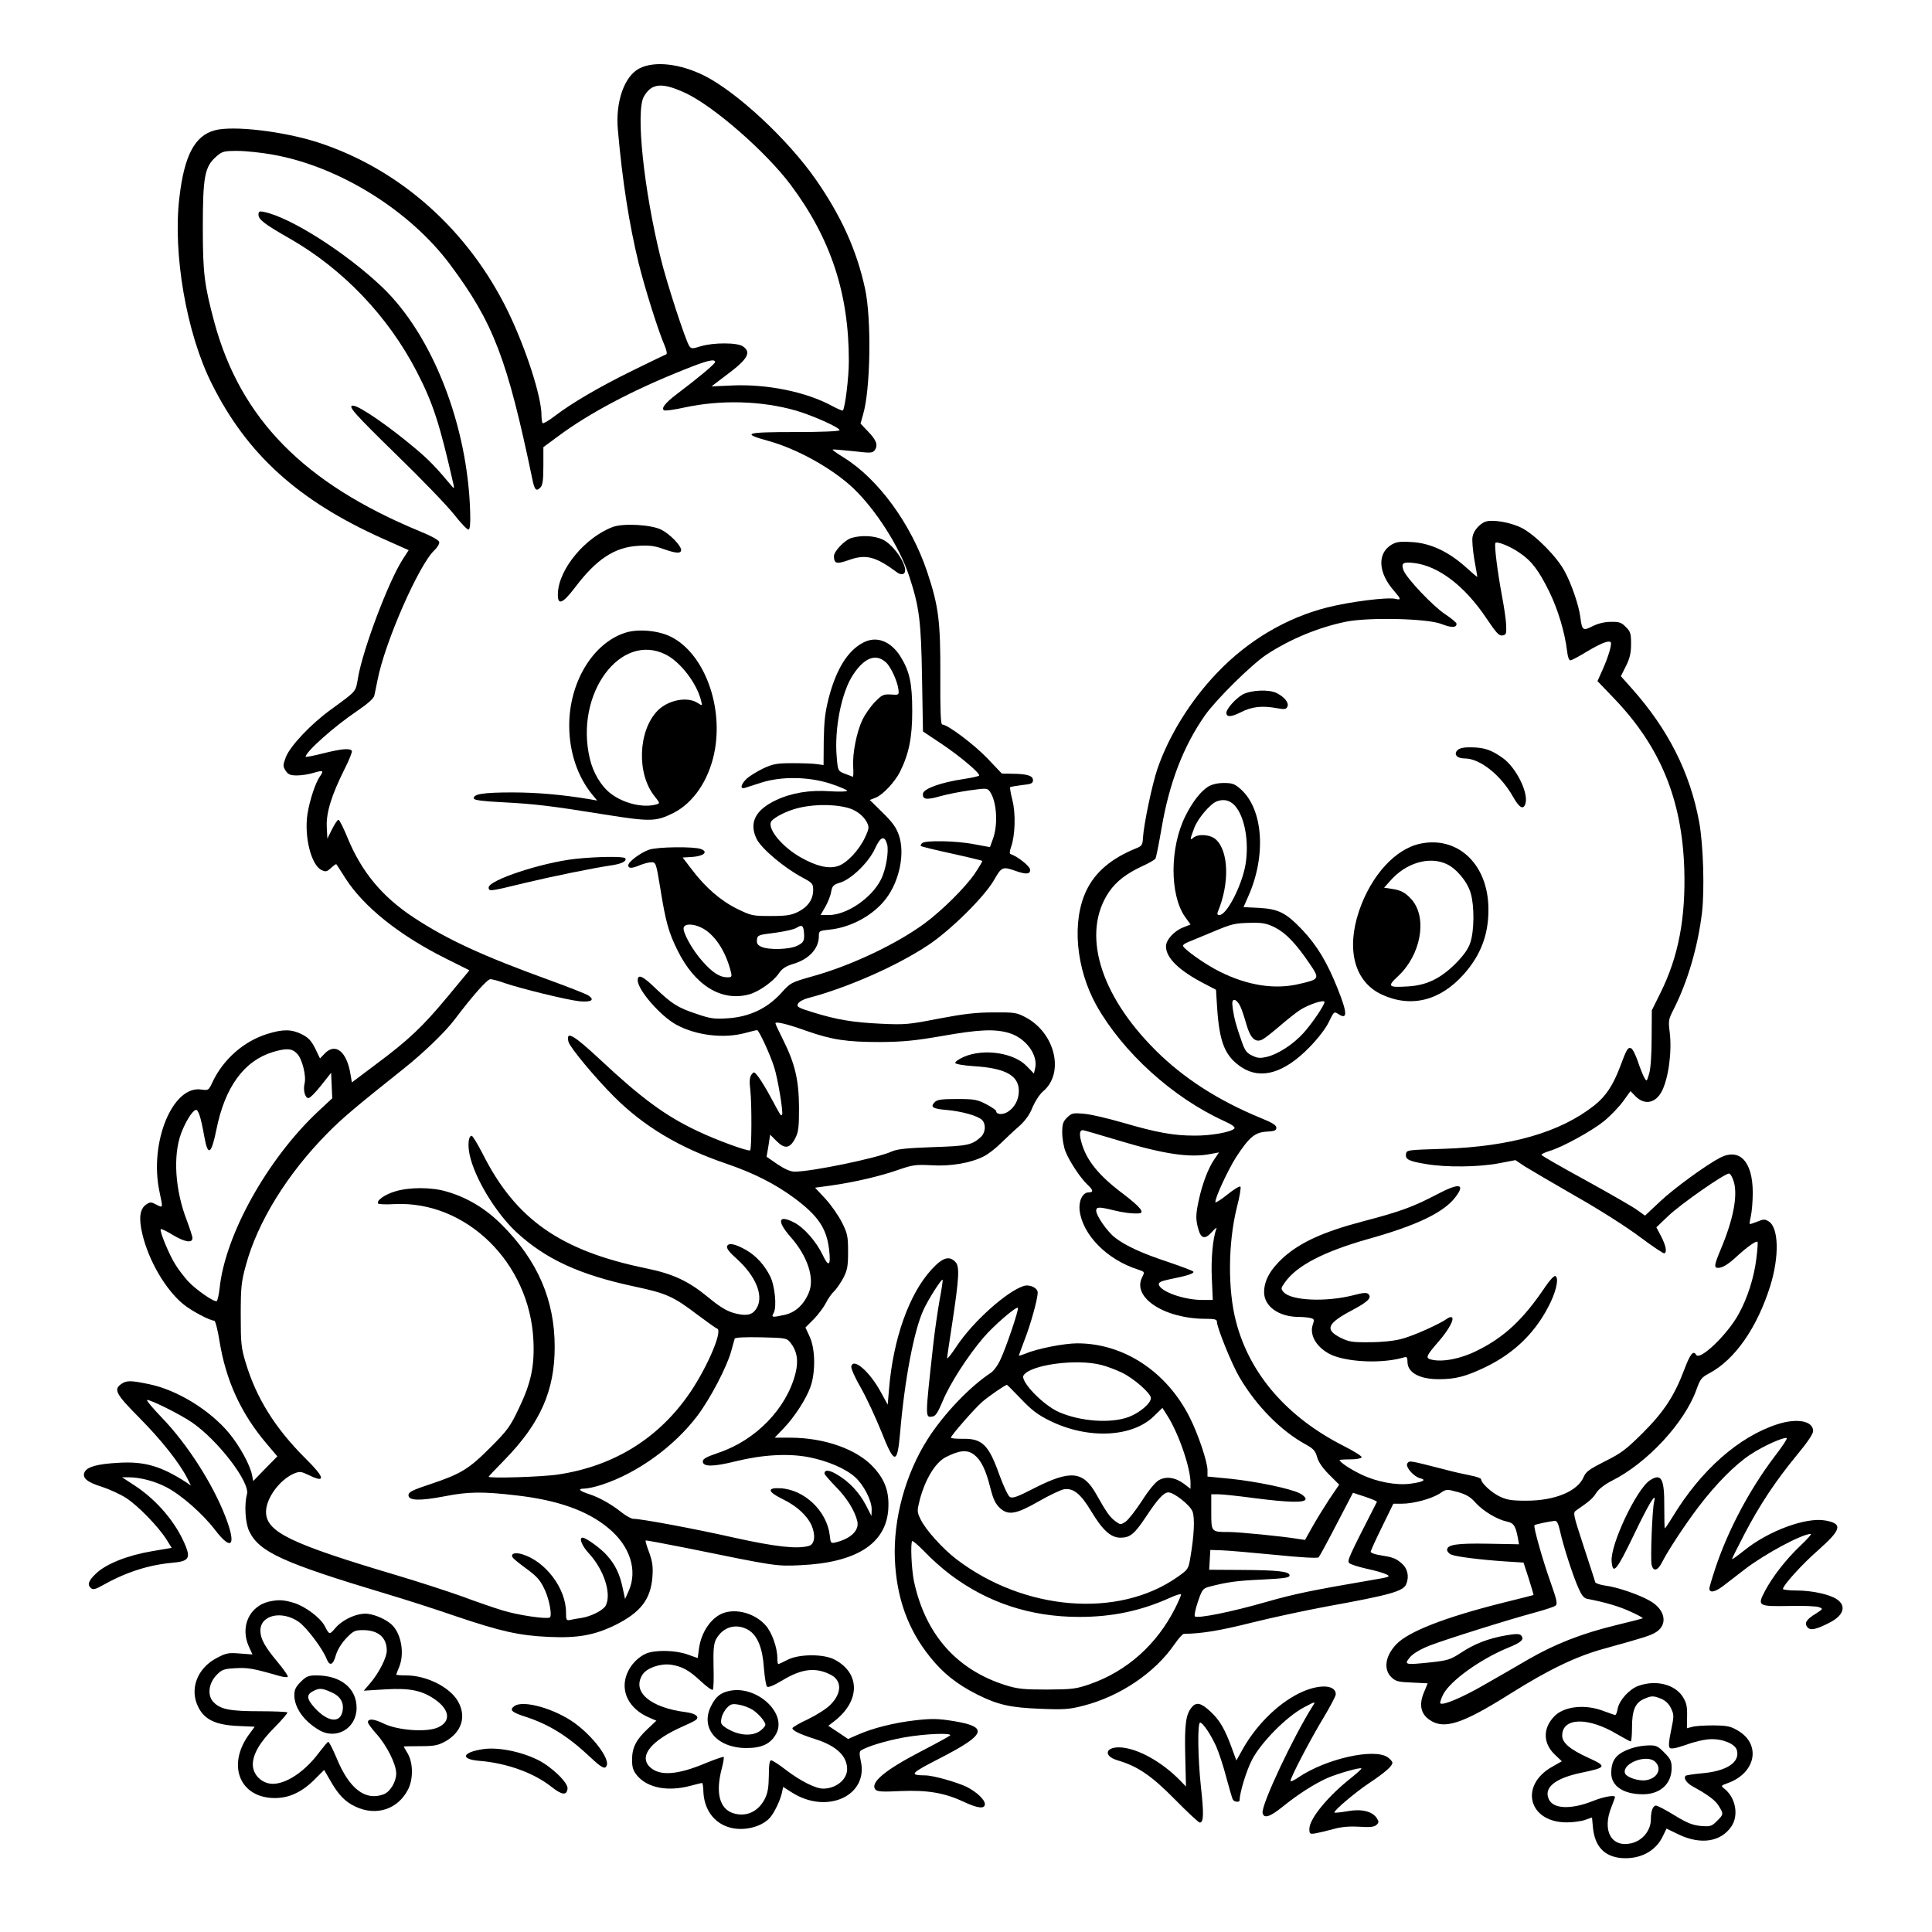 <?xml version="1.0" standalone="no"?>
<!DOCTYPE svg PUBLIC "-//W3C//DTD SVG 20010904//EN"
 "http://www.w3.org/TR/2001/REC-SVG-20010904/DTD/svg10.dtd">
<svg version="1.0" xmlns="http://www.w3.org/2000/svg"
 width="1024pt" height="1024pt" viewBox="0 0 1024 1024"
 preserveAspectRatio="xMidYMid meet">
<g transform="translate(0,1024) scale(0.1,-0.1)"
fill="#000000" stroke="none">
<path d="M3390 9878 c-81 -41 -129 -178 -115 -328 24 -272 60 -500 110 -705
33 -133 102 -354 139 -440 9 -22 13 -41 7 -43 -5 -2 -85 -40 -178 -86 -177
-87 -321 -171 -414 -242 -31 -24 -59 -40 -63 -37 -3 4 -6 22 -6 42 0 99 -82
352 -176 547 -210 433 -572 756 -1005 898 -184 60 -455 92 -552 65 -105 -29
-160 -133 -186 -354 -36 -298 37 -721 171 -988 186 -374 459 -621 905 -821
l139 -62 -33 -51 c-75 -118 -209 -473 -235 -623 -14 -80 -4 -68 -143 -170
-107 -77 -217 -194 -240 -253 -16 -43 -16 -48 -1 -72 13 -20 25 -25 60 -25 23
0 64 6 89 14 50 15 55 12 32 -20 -24 -35 -53 -124 -65 -196 -19 -121 19 -274
75 -300 22 -10 28 -8 50 12 14 13 26 22 28 19 2 -2 23 -35 47 -73 98 -153 287
-304 536 -428 l122 -61 -116 -140 c-133 -160 -206 -229 -382 -360 l-125 -94
-7 41 c-19 123 -81 172 -138 111 l-24 -25 -25 52 c-21 42 -36 58 -71 76 -55
27 -99 28 -183 2 -125 -39 -234 -134 -292 -258 -19 -41 -21 -42 -57 -37 -152
25 -278 -279 -223 -540 19 -91 20 -88 -16 -70 -28 15 -33 15 -54 1 -34 -23
-41 -73 -20 -159 34 -141 123 -293 217 -370 41 -34 141 -87 164 -87 5 0 18
-48 27 -106 34 -211 114 -386 251 -547 l56 -66 -64 -65 -64 -66 -6 31 c-10 54
-66 155 -121 222 -102 123 -277 231 -427 261 -96 20 -118 20 -146 0 -41 -29
-28 -53 97 -179 115 -116 211 -237 253 -319 l20 -40 -23 16 c-134 87 -222 113
-359 105 -113 -6 -166 -21 -181 -48 -16 -31 11 -55 93 -80 39 -13 96 -39 127
-59 63 -41 169 -150 213 -219 l28 -45 -106 -18 c-129 -22 -242 -67 -295 -118
-41 -39 -48 -60 -26 -78 10 -9 25 -5 58 14 124 70 243 109 372 121 84 7 97 23
72 86 -49 124 -153 247 -275 326 l-63 41 36 0 c61 0 139 -21 200 -53 80 -42
192 -141 257 -226 89 -116 114 -83 55 70 -68 176 -203 386 -337 525 -50 52
-85 94 -78 94 22 0 176 -77 236 -118 138 -94 311 -319 293 -382 -15 -55 -9
-153 12 -196 53 -110 177 -167 734 -334 94 -28 256 -80 360 -116 239 -81 338
-103 495 -110 151 -7 240 9 349 62 136 67 190 137 199 256 4 54 0 81 -17 129
-13 33 -21 62 -19 64 2 2 102 -17 223 -41 465 -95 470 -96 595 -90 297 13 455
113 468 295 6 93 -16 156 -78 224 -88 96 -260 157 -443 157 l-81 0 46 48 c58
60 122 158 145 225 26 77 24 198 -5 261 l-23 50 45 45 c24 25 53 64 64 86 11
22 30 49 42 60 12 11 34 43 49 70 22 43 26 62 26 140 0 82 -3 97 -32 155 -18
36 -57 92 -87 125 l-56 60 88 12 c120 17 262 50 357 84 73 25 89 27 170 23
102 -7 211 12 279 47 23 11 64 43 91 70 28 27 71 68 98 91 32 29 55 61 70 100
14 32 37 68 56 84 114 96 64 309 -93 392 -47 25 -59 27 -171 26 -93 0 -158 -8
-290 -33 -158 -31 -179 -33 -305 -27 -149 7 -234 21 -363 61 -78 24 -86 29
-77 46 6 10 29 23 53 29 209 55 470 170 637 281 119 79 300 258 350 347 38 67
45 70 110 47 59 -21 80 -19 80 5 0 18 -65 70 -103 83 -7 2 -6 15 2 38 22 62
25 178 7 248 -9 35 -14 66 -12 69 3 2 31 7 63 11 49 5 58 9 58 26 0 23 -29 33
-107 34 l-58 1 -77 81 c-71 74 -211 179 -239 179 -8 0 -11 70 -10 258 1 291
-9 369 -70 552 -85 253 -259 492 -442 605 -34 21 -61 40 -59 42 2 2 50 -2 107
-8 96 -11 104 -11 117 6 18 26 8 53 -38 100 l-38 40 13 46 c40 132 46 507 11
669 -44 203 -126 385 -262 580 -148 212 -417 462 -590 549 -129 64 -263 79
-343 39z m245 -132 c149 -70 426 -312 556 -486 213 -285 309 -578 308 -935 0
-86 -20 -249 -32 -261 -2 -2 -28 9 -58 25 -136 74 -343 116 -526 108 l-112 -5
79 60 c113 84 134 120 88 152 -29 21 -156 21 -223 1 -45 -14 -51 -14 -61 0
-19 25 -122 341 -153 470 -89 361 -132 773 -89 852 41 73 97 78 223 19z
m-2187 -326 c351 -63 725 -296 939 -584 228 -306 302 -500 434 -1133 12 -60
21 -70 43 -47 12 12 16 38 16 115 l0 99 80 59 c161 120 393 243 662 350 123
50 168 61 168 42 0 -10 -89 -84 -203 -170 -62 -47 -84 -76 -67 -86 5 -3 54 3
107 15 194 42 409 36 591 -16 92 -27 232 -90 232 -104 0 -6 -93 -10 -236 -10
-263 0 -286 -7 -145 -46 155 -42 343 -147 454 -252 121 -116 245 -311 296
-466 54 -165 63 -236 68 -542 l5 -281 102 -68 c96 -65 196 -149 196 -165 0 -4
-37 -12 -82 -19 -121 -18 -212 -51 -216 -77 -4 -32 19 -35 92 -14 35 10 106
24 156 31 87 12 93 12 106 -6 36 -49 45 -170 18 -248 -9 -26 -17 -47 -17 -47
-1 0 -38 7 -82 15 -95 19 -262 22 -278 6 -6 -6 -9 -13 -6 -15 2 -3 76 -21 163
-40 87 -19 160 -37 162 -39 2 -2 -16 -32 -40 -68 -50 -73 -172 -194 -265 -263
-150 -110 -388 -223 -592 -280 -116 -33 -119 -34 -169 -90 -74 -81 -167 -125
-280 -133 -75 -5 -94 -2 -165 22 -103 34 -134 54 -222 138 -67 65 -93 76 -93
41 0 -51 122 -191 206 -236 104 -56 250 -74 364 -43 30 8 58 15 63 15 9 0 68
-126 90 -196 19 -57 50 -244 42 -252 -7 -7 -5 -10 -55 83 -23 44 -54 95 -68
114 -24 32 -26 33 -39 15 -10 -14 -12 -35 -6 -84 8 -72 7 -309 -1 -317 -8 -8
-179 54 -281 103 -167 79 -294 172 -510 374 -147 137 -187 160 -172 98 8 -30
141 -190 241 -290 159 -159 348 -272 599 -357 143 -49 255 -106 357 -181 126
-94 170 -159 184 -270 11 -89 -2 -100 -34 -31 -34 71 -99 145 -152 172 -84 43
-92 7 -17 -78 89 -101 128 -218 96 -294 -26 -64 -72 -106 -128 -118 -69 -15
-72 -14 -58 11 17 32 6 145 -20 195 -29 58 -74 107 -124 136 -59 34 -96 42
-103 22 -5 -11 12 -33 53 -69 96 -88 138 -186 108 -251 -20 -40 -47 -51 -102
-40 -52 10 -88 30 -162 91 -101 83 -183 122 -324 151 -455 93 -693 259 -868
606 -27 53 -54 97 -59 97 -17 0 -22 -47 -11 -100 26 -123 137 -306 245 -408
157 -146 337 -229 634 -292 164 -35 202 -52 328 -148 51 -38 98 -72 105 -74
33 -11 -62 -227 -159 -361 -164 -229 -397 -369 -682 -412 -81 -13 -370 -22
-370 -12 0 2 38 42 85 90 189 194 265 366 265 598 0 248 -90 457 -279 646 -86
87 -186 147 -296 178 -77 23 -194 23 -268 1 -56 -16 -103 -49 -93 -65 3 -4 42
-6 88 -3 379 18 714 -310 735 -719 7 -139 -12 -230 -79 -368 -44 -93 -61 -115
-147 -201 -115 -116 -158 -142 -316 -195 -100 -33 -120 -43 -120 -60 0 -29 59
-31 190 -6 127 25 202 26 382 5 219 -25 377 -81 487 -173 115 -94 157 -224
108 -334 l-19 -42 -13 60 c-15 72 -39 122 -83 171 -30 35 -111 94 -129 94 -21
0 -4 -43 32 -82 81 -87 123 -216 90 -279 -14 -24 -74 -55 -125 -64 -22 -3 -50
-8 -62 -11 -21 -4 -23 -1 -23 40 0 127 -109 271 -232 308 -39 12 -64 3 -50
-18 4 -6 32 -29 62 -51 70 -51 84 -68 110 -125 23 -53 37 -133 24 -141 -17
-10 -168 12 -249 37 -44 13 -142 47 -217 75 -76 27 -229 77 -340 110 -569 169
-698 231 -698 338 0 72 73 171 149 203 29 12 37 11 77 -8 93 -46 87 -14 -20
91 -157 157 -257 316 -313 502 -25 82 -27 104 -27 255 0 147 3 176 27 263 62
230 220 486 434 702 79 80 147 137 408 345 100 80 217 192 266 258 96 127 172
212 188 212 10 0 44 -9 77 -21 85 -29 329 -89 395 -96 63 -6 84 7 47 31 -13 8
-104 44 -203 80 -356 129 -543 215 -721 332 -170 112 -278 243 -353 426 -21
51 -42 93 -47 93 -5 0 -20 -22 -34 -50 l-25 -50 -3 62 c-4 74 25 168 93 304
25 49 43 94 40 99 -10 15 -52 12 -152 -13 -51 -13 -93 -21 -93 -18 1 27 152
161 272 242 56 38 89 67 92 82 3 12 10 49 17 82 38 199 219 611 301 688 16 15
28 35 26 44 -2 10 -41 32 -103 57 -614 254 -950 596 -1089 1108 -53 199 -61
258 -61 503 0 268 10 321 70 374 33 29 41 31 114 31 42 0 128 -9 189 -20z
m2827 -4644 c134 -47 212 -59 390 -59 121 1 184 7 328 32 198 35 279 38 355
16 90 -27 156 -118 138 -189 l-6 -26 -38 39 c-67 71 -227 95 -332 50 -28 -12
-49 -27 -47 -33 2 -6 42 -13 98 -17 167 -10 239 -49 239 -131 0 -48 -23 -89
-60 -112 -27 -16 -60 -13 -60 5 0 5 -24 21 -52 36 -48 25 -63 28 -155 28 -82
0 -106 -3 -119 -17 -25 -25 -11 -35 63 -41 80 -7 166 -31 188 -53 22 -23 19
-67 -7 -91 -47 -42 -69 -47 -253 -53 -138 -5 -189 -10 -218 -23 -76 -35 -425
-107 -515 -107 -22 0 -52 13 -91 39 l-58 40 10 58 9 59 34 -34 c43 -43 70 -40
98 13 18 34 21 57 21 165 -1 146 -21 232 -85 360 -22 44 -40 82 -40 86 0 12
64 -4 165 -40z m-2701 -120 c27 -26 51 -120 40 -160 -8 -35 3 -76 21 -76 8 0
38 30 67 67 l53 67 3 -67 3 -68 -75 -70 c-268 -251 -493 -654 -522 -937 -4
-34 -11 -65 -15 -68 -13 -8 -113 62 -154 107 -20 23 -50 61 -65 86 -33 51 -86
180 -78 188 3 3 31 -10 63 -30 65 -39 105 -45 105 -17 0 9 -14 51 -30 94 -62
160 -74 342 -30 461 23 61 58 118 77 124 14 5 28 -40 46 -142 19 -106 37 -95
64 38 45 225 146 364 299 411 71 21 101 20 128 -8z m2616 -1533 c35 -45 43
-96 26 -163 -48 -187 -211 -354 -408 -420 -64 -22 -83 -32 -83 -46 0 -29 55
-29 175 1 142 35 281 43 390 21 99 -20 192 -60 242 -105 45 -40 88 -123 88
-170 l-1 -36 -30 58 c-35 67 -88 124 -153 162 -42 25 -66 26 -66 5 0 -5 27
-36 60 -70 59 -60 100 -126 114 -183 11 -48 -34 -92 -115 -112 -25 -6 -27 -4
-31 37 -15 129 -135 244 -263 250 -71 4 -66 -19 12 -57 76 -37 130 -86 155
-141 22 -52 16 -100 -16 -108 -63 -17 -177 -4 -390 43 -212 48 -497 101 -539
101 -11 0 -38 15 -61 33 -53 43 -121 81 -171 97 -54 17 -66 30 -29 30 17 0 59
9 95 21 188 62 382 202 506 366 68 91 155 257 178 340 9 32 18 63 19 68 2 6
55 9 139 7 133 -3 137 -4 157 -29z"/>
<path d="M1370 9102 c0 -26 35 -52 165 -126 283 -162 522 -412 674 -706 87
-168 122 -278 196 -604 2 -10 0 -15 -4 -10 -91 109 -127 146 -202 209 -143
120 -296 225 -328 225 -31 0 9 -44 229 -259 132 -128 270 -271 306 -317 37
-47 71 -83 78 -81 7 3 10 34 8 93 -13 459 -199 936 -465 1191 -192 183 -488
372 -629 400 -23 5 -28 2 -28 -15z"/>
<path d="M3248 7447 c-146 -55 -286 -222 -291 -351 -3 -67 23 -59 92 32 113
149 209 212 334 219 55 4 86 0 131 -16 70 -25 96 -26 96 -6 0 23 -59 84 -104
107 -52 27 -201 36 -258 15z"/>
<path d="M4514 7389 c-36 -10 -94 -71 -94 -97 1 -40 14 -43 77 -21 92 33 142
21 258 -65 12 -9 25 -12 34 -7 35 22 -45 151 -112 182 -44 20 -111 23 -163 8z"/>
<path d="M3313 6886 c-173 -56 -298 -267 -296 -496 1 -137 44 -265 120 -359
l28 -34 -40 7 c-143 24 -279 36 -411 36 -153 0 -209 -9 -202 -33 3 -8 48 -14
149 -19 174 -9 258 -19 543 -65 245 -39 272 -38 365 8 105 53 185 170 216 314
53 250 -53 534 -231 621 -67 33 -175 42 -241 20z m217 -116 c78 -40 164 -153
186 -244 7 -28 7 -28 -18 -12 -55 36 -156 16 -212 -40 -104 -106 -113 -335
-16 -455 29 -37 29 -37 7 -43 -70 -19 -172 6 -240 58 -51 39 -94 111 -111 186
-81 342 163 673 404 550z"/>
<path d="M4575 6834 c-81 -42 -142 -139 -182 -291 -20 -78 -25 -124 -27 -228
l-1 -130 -35 5 c-19 3 -78 5 -130 5 -83 0 -103 -4 -155 -28 -33 -16 -72 -40
-87 -54 -32 -30 -37 -57 -10 -49 9 3 49 16 87 28 107 34 252 32 368 -6 48 -16
87 -33 87 -37 0 -5 -40 -6 -88 -3 -110 8 -206 -8 -289 -47 -110 -52 -144 -120
-103 -205 26 -52 143 -151 241 -204 55 -29 59 -34 59 -67 0 -50 -28 -90 -80
-116 -37 -18 -62 -22 -146 -22 -96 0 -103 2 -177 38 -87 43 -168 113 -239 207
l-50 65 50 3 c62 4 88 27 47 42 -37 14 -233 12 -276 -4 -45 -16 -109 -64 -109
-82 0 -18 19 -18 63 1 20 8 47 15 60 15 23 0 25 -6 46 -134 29 -182 45 -238
91 -331 92 -188 234 -276 382 -235 50 14 128 69 156 111 18 26 36 38 79 51 82
25 133 81 133 146 0 28 2 29 59 35 113 12 231 77 297 164 71 93 101 238 69
334 -14 42 -33 69 -86 121 l-69 68 33 13 c38 16 98 81 126 134 48 96 66 182
66 323 0 151 -14 213 -64 293 -52 80 -126 108 -196 71z m122 -106 c25 -23 60
-100 65 -143 3 -29 2 -29 -40 -26 -40 2 -47 -1 -86 -41 -23 -24 -52 -66 -65
-93 -31 -66 -53 -177 -49 -248 2 -31 1 -56 -2 -54 -3 1 -22 8 -42 16 -36 14
-37 15 -43 86 -14 151 25 348 88 441 60 90 121 112 174 62z m-206 -769 c44
-11 85 -41 104 -78 12 -25 12 -32 -10 -79 -32 -69 -98 -139 -146 -153 -49 -15
-112 0 -194 46 -96 54 -175 147 -159 188 6 17 65 50 116 66 85 28 203 32 289
10z m211 -194 c10 -38 -7 -137 -33 -187 -50 -99 -182 -188 -277 -188 l-43 0
25 43 c13 23 28 59 31 79 6 33 12 39 48 50 59 18 151 107 184 179 30 66 51 73
65 24z m-986 -441 c70 -33 131 -125 158 -236 6 -25 4 -28 -19 -28 -40 0 -79
25 -131 84 -55 61 -109 159 -100 181 7 20 50 19 92 -1z m545 -24 c4 -46 -1
-56 -36 -73 -42 -20 -151 -23 -190 -5 -20 9 -25 18 -23 37 3 25 7 26 96 37 50
7 102 18 115 27 26 17 35 12 38 -23z"/>
<path d="M3051 5688 c-181 -20 -461 -113 -461 -152 0 -22 6 -21 191 24 151 36
360 79 469 95 48 8 73 22 64 36 -7 11 -151 9 -263 -3z"/>
<path d="M7870 7474 c-30 -13 -60 -48 -65 -78 -4 -17 1 -71 9 -120 9 -49 16
-91 16 -93 0 -3 -28 21 -62 52 -92 82 -188 127 -286 132 -65 4 -82 1 -110 -16
-73 -47 -67 -148 17 -243 37 -43 39 -50 7 -42 -41 10 -241 -15 -363 -46 -216
-55 -419 -175 -582 -346 -140 -146 -255 -331 -316 -508 -29 -85 -72 -292 -77
-365 -2 -40 -5 -45 -38 -58 -130 -53 -215 -125 -262 -223 -78 -163 -56 -413
54 -610 140 -248 404 -488 677 -612 44 -20 60 -33 53 -40 -19 -19 -126 -38
-212 -37 -109 0 -199 16 -380 69 -80 23 -173 45 -207 47 -56 5 -63 3 -87 -20
-22 -22 -26 -35 -26 -81 0 -31 8 -75 17 -98 20 -52 81 -144 117 -177 31 -29
33 -41 6 -41 -31 0 -53 -43 -48 -94 15 -130 144 -262 310 -315 36 -12 36 -12
21 -42 -53 -107 120 -219 338 -219 47 0 59 -3 59 -16 0 -30 78 -223 119 -293
89 -152 221 -286 352 -357 41 -23 51 -34 60 -67 7 -26 29 -58 64 -93 l53 -53
-53 -78 c-28 -43 -69 -109 -90 -147 l-38 -68 -41 6 c-76 13 -311 36 -361 36
-96 0 -95 -1 -95 106 l0 94 38 0 c20 0 105 -9 187 -20 186 -24 275 -26 275 -5
0 8 -14 22 -31 30 -48 25 -231 63 -366 77 l-123 12 0 34 c0 44 -50 192 -94
279 -122 243 -350 393 -596 393 -69 0 -213 -28 -273 -54 -21 -8 -37 -13 -37
-11 0 2 14 39 30 82 33 84 70 218 70 252 0 25 -42 45 -74 35 -89 -28 -267
-187 -354 -317 -28 -43 -52 -73 -52 -65 0 7 12 87 26 178 37 243 41 306 19
330 -33 36 -68 26 -127 -38 -119 -129 -204 -367 -226 -635 l-7 -82 -35 64
c-59 110 -148 188 -158 138 -2 -10 21 -62 52 -115 30 -53 78 -157 107 -229 70
-177 85 -178 100 -5 23 274 73 539 123 648 26 57 96 167 102 161 2 -2 -5 -50
-16 -108 -10 -57 -26 -165 -34 -239 -43 -389 -43 -384 -4 -378 17 2 29 21 55
83 37 90 132 238 216 336 54 63 173 166 182 157 7 -6 -63 -212 -92 -273 -13
-30 -37 -62 -51 -71 -111 -73 -249 -217 -334 -350 -119 -186 -184 -425 -175
-639 9 -204 69 -372 187 -518 69 -86 142 -144 249 -198 110 -55 176 -70 337
-76 121 -5 152 -3 225 16 193 49 380 174 484 326 21 30 43 55 49 55 99 2 190
17 358 59 112 28 291 66 398 86 342 62 409 81 424 120 16 41 6 83 -25 109 -32
27 -44 32 -119 44 -25 4 -45 12 -45 17 0 6 27 65 60 132 l60 123 45 0 c62 0
157 26 201 54 35 24 36 24 95 8 46 -13 68 -26 96 -58 40 -44 114 -88 166 -99
35 -7 45 -23 57 -86 l6 -34 -164 3 c-167 3 -217 -5 -217 -33 0 -8 10 -20 23
-25 26 -11 152 -27 287 -36 l95 -6 28 -86 c15 -47 26 -86 25 -86 -2 -1 -73
-19 -158 -40 -312 -78 -507 -154 -571 -223 -58 -62 -67 -133 -23 -174 22 -21
37 -24 109 -27 l82 -4 -20 -49 c-27 -64 -17 -114 32 -146 76 -51 172 -20 426
140 202 127 349 198 495 238 220 61 245 69 277 88 64 40 50 119 -30 165 -56
33 -174 74 -239 82 -27 4 -51 12 -53 18 -1 6 -29 91 -61 189 -57 175 -58 179
-39 192 71 49 87 63 106 93 13 20 44 44 83 64 187 94 385 307 448 484 19 54
27 64 67 85 136 72 254 241 324 464 48 155 45 307 -8 341 -21 13 -27 13 -61
-1 -20 -8 -38 -14 -40 -12 -2 1 1 20 6 42 5 22 10 77 10 123 0 165 -69 239
-173 186 -73 -38 -244 -162 -318 -232 l-80 -75 -42 30 c-23 17 -147 88 -274
158 -128 70 -233 130 -233 134 0 5 19 13 41 20 71 21 225 106 291 159 35 29
80 76 101 105 l39 54 28 -29 c48 -47 106 -35 139 30 35 71 53 208 41 309 -8
62 -7 70 21 124 75 149 128 331 150 512 14 121 7 361 -15 480 -48 262 -165
493 -358 709 l-57 64 27 54 c21 42 27 70 27 117 0 55 -3 66 -28 90 -23 24 -35
28 -80 27 -33 0 -68 -9 -96 -23 -51 -26 -56 -23 -65 49 -8 62 -47 176 -83 242
-41 77 -152 189 -224 228 -61 32 -161 49 -199 34z m184 -164 c64 -43 101 -92
157 -205 47 -96 83 -217 95 -317 3 -28 10 -48 17 -48 7 0 46 21 87 46 76 45
116 61 127 50 8 -8 -12 -77 -44 -148 l-26 -58 90 -94 c243 -254 358 -534 370
-901 8 -261 -31 -465 -125 -655 l-47 -95 -1 -145 c0 -88 -5 -163 -13 -190 -13
-44 -13 -44 -27 -20 -7 14 -23 53 -34 87 -12 34 -27 64 -35 67 -17 6 -23 -3
-59 -100 -37 -97 -75 -155 -136 -203 -181 -143 -442 -218 -799 -230 -192 -6
-196 -6 -199 -28 -4 -28 15 -38 108 -53 104 -18 278 -16 383 4 l89 17 51 -34
c29 -18 150 -89 270 -158 124 -70 271 -164 340 -216 67 -50 125 -89 129 -86
14 8 8 39 -17 89 l-26 49 64 61 c65 62 297 224 321 224 7 0 19 -20 26 -45 21
-74 -4 -201 -69 -355 -35 -84 -38 -100 -15 -100 24 0 55 19 104 65 52 47 98
80 105 73 3 -2 0 -42 -6 -89 -12 -101 -48 -212 -95 -296 -60 -108 -204 -246
-224 -214 -15 26 -32 5 -64 -81 -52 -137 -107 -221 -220 -334 -88 -87 -114
-107 -199 -149 -81 -41 -101 -55 -112 -81 -32 -78 -153 -128 -305 -128 -79 0
-103 4 -143 23 -44 22 -97 71 -97 91 0 5 -26 14 -57 20 -32 6 -94 20 -138 32
-188 48 -183 47 -195 33 -14 -17 30 -70 67 -80 36 -9 16 -20 -52 -29 -74 -10
-180 10 -260 49 -61 29 -115 66 -115 77 0 1 25 3 57 3 31 0 58 5 60 11 2 6
-40 32 -93 59 -301 152 -501 382 -573 661 -44 169 -42 414 4 602 15 56 23 107
20 112 -3 6 -34 -13 -68 -40 -34 -28 -63 -46 -65 -42 -5 17 65 168 109 238 71
108 100 132 162 136 42 2 52 6 52 21 0 13 -22 27 -82 51 -224 92 -410 211
-559 360 -298 297 -393 624 -245 840 39 56 93 97 177 136 34 15 64 33 68 39 4
6 18 77 32 158 41 243 116 438 231 602 61 86 245 267 325 321 127 83 276 145
423 175 121 24 429 17 504 -12 54 -21 81 -21 81 1 0 6 -28 29 -61 51 -64 42
-203 189 -220 232 -14 38 -3 46 55 39 130 -15 270 -122 385 -294 51 -76 66
-93 84 -90 20 3 22 8 20 56 -1 29 -12 100 -23 158 -22 117 -41 265 -34 276 7
11 80 -18 128 -52z m-2128 -3114 c245 -74 382 -94 492 -72 l43 8 -25 -37 c-32
-46 -64 -131 -82 -215 -17 -78 -17 -103 -3 -153 14 -53 36 -58 73 -16 16 18
27 26 23 16 -19 -50 -29 -161 -24 -264 l5 -113 -56 0 c-98 0 -223 45 -230 82
-2 11 12 18 55 27 91 18 134 31 128 41 -3 5 -63 27 -133 51 -140 46 -228 87
-283 130 -41 32 -99 116 -99 142 0 21 16 21 89 3 51 -13 105 -20 139 -17 31 3
4 35 -82 101 -133 99 -199 181 -225 278 -11 41 -9 62 8 62 4 0 88 -24 187 -54z
m-87 -1191 c29 -7 77 -26 107 -40 64 -31 154 -110 154 -135 0 -28 -59 -78
-117 -100 -96 -36 -257 -24 -371 26 -84 37 -206 164 -187 194 35 57 284 90
414 55z m-427 -180 c56 -59 89 -84 152 -115 202 -100 439 -89 554 26 l43 42
26 -41 c61 -96 123 -277 123 -357 l0 -31 -34 26 c-47 35 -96 42 -135 19 -19
-11 -56 -57 -90 -111 -33 -50 -71 -99 -86 -109 -25 -16 -27 -16 -53 3 -29 21
-48 48 -102 144 -69 122 -135 129 -325 33 -93 -48 -118 -57 -133 -48 -9 6 -33
57 -54 114 -57 161 -91 196 -194 194 -35 0 -64 2 -64 6 0 11 123 152 165 189
34 30 123 91 132 91 2 0 35 -34 75 -75z m-248 -296 c36 -28 61 -79 85 -175 16
-62 27 -85 52 -108 44 -39 85 -32 207 38 54 31 112 58 129 62 50 10 91 -23
146 -115 60 -100 104 -141 155 -141 51 0 74 18 134 108 64 97 96 132 121 132
29 0 113 -66 127 -100 14 -33 9 -130 -11 -246 -10 -61 -12 -63 -69 -103 -313
-220 -812 -179 -1171 95 -73 56 -163 156 -189 210 -20 41 -20 45 -5 105 29
109 82 197 138 226 73 37 114 41 151 12z m2134 -249 c-155 -303 -159 -313
-146 -325 7 -7 49 -20 93 -30 44 -9 91 -23 104 -30 23 -11 16 -14 -75 -29
-315 -54 -406 -72 -564 -117 -184 -53 -364 -89 -377 -76 -4 4 3 39 16 77 22
65 27 71 60 80 96 25 147 32 281 38 119 6 145 10 145 22 0 21 -61 28 -258 29
l-168 1 3 53 3 52 60 -2 c33 -1 160 -12 283 -24 138 -14 226 -19 231 -13 5 5
48 84 95 175 l87 167 64 -21 c36 -12 64 -24 63 -27z m971 -157 c16 -74 67
-233 97 -300 16 -37 29 -54 46 -57 99 -19 172 -41 230 -68 38 -17 67 -33 65
-35 -2 -2 -68 -19 -147 -38 -179 -44 -316 -98 -456 -178 -60 -35 -165 -96
-234 -135 -117 -68 -223 -113 -236 -100 -3 3 4 24 15 47 38 73 197 187 345
248 70 28 88 45 67 66 -8 8 -29 8 -80 -1 -92 -16 -168 -45 -239 -93 -54 -35
-68 -40 -160 -50 -135 -14 -142 -13 -109 27 17 20 54 42 104 62 83 32 406 134
561 176 52 14 100 30 107 36 11 9 6 31 -25 119 -43 120 -94 300 -87 307 5 5
82 21 108 23 11 1 19 -15 28 -56z m-3232 -229 c198 -149 426 -224 683 -224
176 0 326 32 478 100 34 16 62 24 62 19 0 -5 -14 -38 -31 -72 -98 -194 -256
-335 -454 -404 -73 -25 -93 -27 -225 -28 -125 0 -155 3 -220 23 -260 82 -426
270 -486 552 -13 64 -19 202 -9 212 3 3 34 -24 68 -59 34 -36 94 -89 134 -119z"/>
<path d="M6588 6560 c-37 -20 -88 -77 -88 -98 0 -24 25 -23 77 3 58 30 113 36
194 21 39 -7 47 -5 53 10 8 20 -16 49 -56 70 -40 21 -135 17 -180 -6z"/>
<path d="M7725 6264 c-22 -22 -3 -44 39 -44 80 0 191 -88 256 -204 34 -60 56
-71 66 -32 14 59 -52 190 -122 239 -60 43 -98 55 -166 56 -39 1 -61 -4 -73
-15z"/>
<path d="M6404 6071 c-39 -24 -84 -81 -121 -156 -83 -165 -84 -416 -3 -533
l30 -42 -40 -16 c-48 -19 -90 -66 -90 -100 0 -61 69 -128 200 -196 l65 -34 6
-94 c12 -186 42 -259 130 -317 102 -67 226 -31 360 107 47 48 87 101 103 135
26 54 27 55 50 40 49 -32 48 5 -5 137 -55 138 -108 226 -187 310 -86 90 -125
110 -229 116 l-82 4 25 57 c97 217 79 464 -41 569 -30 27 -44 32 -88 32 -33 0
-63 -7 -83 -19z m139 -99 c54 -57 79 -193 58 -317 -20 -111 -99 -265 -138
-265 -11 0 -13 5 -8 18 62 148 58 319 -10 382 -29 27 -93 32 -120 10 -19 -16
-19 -11 5 52 19 51 85 128 120 141 36 13 67 6 93 -21z m215 -648 c57 -29 110
-84 182 -190 56 -82 55 -84 -53 -109 -130 -31 -273 -9 -422 65 -77 38 -195
122 -195 138 0 4 12 13 28 19 15 6 70 29 123 51 112 47 121 49 215 51 57 1 80
-4 122 -25z m-185 -416 c9 -18 23 -62 33 -97 21 -74 48 -100 86 -80 13 7 54
39 91 71 37 32 85 70 106 84 46 30 131 58 131 43 0 -17 -68 -117 -113 -166
-53 -58 -131 -109 -190 -124 -38 -9 -51 -8 -80 6 -29 13 -39 27 -55 73 -29 82
-40 121 -48 175 -5 38 -3 47 9 47 8 0 22 -15 30 -32z"/>
<path d="M7531 5769 c-134 -26 -264 -169 -328 -358 -69 -206 -23 -375 120
-442 155 -72 310 -34 436 108 96 108 137 227 129 374 -13 218 -167 356 -357
318z m135 -108 c53 -24 111 -93 129 -155 20 -67 19 -200 -2 -262 -11 -34 -35
-67 -77 -110 -80 -80 -154 -116 -251 -122 -109 -7 -114 -1 -55 54 121 113 156
306 74 404 -33 38 -58 52 -108 59 l-40 6 33 37 c82 94 205 131 297 89z"/>
<path d="M7615 3909 c-126 -66 -191 -90 -397 -144 -207 -55 -326 -110 -416
-190 -69 -63 -102 -122 -102 -184 0 -75 78 -131 185 -131 22 0 50 -3 62 -6 19
-5 20 -9 11 -35 -23 -66 39 -147 135 -173 103 -29 254 -29 350 0 13 4 17 -1
17 -24 0 -57 63 -92 166 -92 88 0 143 14 249 65 157 76 272 191 345 346 32 69
42 129 23 136 -6 2 -31 -24 -54 -59 -116 -172 -216 -266 -363 -338 -84 -42
-182 -61 -240 -46 -32 8 -28 19 40 97 51 59 82 115 70 126 -4 4 -15 2 -24 -5
-40 -29 -182 -93 -242 -108 -39 -11 -106 -18 -170 -18 -93 -1 -111 2 -155 24
-85 43 -71 76 64 147 81 43 103 65 84 84 -9 9 -28 8 -80 -6 -145 -37 -328 -29
-369 16 -16 18 -16 21 7 53 63 89 207 163 444 230 254 71 398 140 459 221 55
72 20 77 -99 14z"/>
<path d="M9420 2691 c-204 -66 -405 -243 -555 -491 -20 -33 -38 -60 -41 -60
-2 0 -3 51 -3 114 1 149 -15 180 -76 140 -71 -46 -211 -342 -203 -430 6 -73
26 -50 117 139 82 171 123 238 108 176 -10 -40 -20 -305 -13 -333 9 -38 33
-32 57 17 31 61 122 199 192 291 93 122 194 224 275 277 68 45 175 93 192 87
5 -2 -25 -47 -66 -100 -132 -175 -243 -385 -310 -583 -19 -57 -34 -108 -34
-114 0 -26 31 -20 77 16 28 21 76 59 109 84 106 82 305 189 352 189 6 0 -19
-28 -55 -62 -78 -74 -149 -166 -189 -242 -41 -78 -35 -81 129 -78 73 2 143 -1
157 -6 24 -9 24 -9 -18 -36 -49 -30 -60 -50 -42 -71 15 -18 45 -12 112 22 80
39 97 91 43 127 -39 26 -133 46 -212 46 -40 0 -73 4 -73 8 0 19 102 132 187
206 124 110 131 140 38 157 -102 19 -303 -55 -432 -160 -35 -28 -63 -48 -63
-44 0 3 30 63 66 132 80 154 166 283 278 419 55 66 86 112 86 127 0 54 -85 70
-190 36z"/>
<path d="M1425 1751 c-104 -25 -153 -134 -106 -238 l19 -42 -66 5 c-60 5 -73
3 -122 -23 -105 -54 -148 -167 -98 -263 33 -65 93 -93 210 -98 l88 -4 -25 -34
c-126 -165 -57 -344 132 -344 76 0 144 32 210 98 l51 51 30 -52 c45 -80 81
-117 137 -143 109 -51 223 -14 277 90 29 55 28 142 -1 192 -12 19 -21 36 -21
37 0 1 39 2 88 2 74 0 93 4 132 25 88 50 114 133 66 215 -44 74 -167 135 -273
135 -29 0 -53 2 -53 4 0 2 7 20 15 39 31 74 11 182 -41 228 -30 26 -78 48
-121 55 -52 8 -132 -26 -174 -73 -33 -39 -33 -39 -58 9 -24 45 -105 105 -165
123 -53 16 -83 17 -131 6z m158 -107 c42 -29 128 -144 148 -196 16 -41 35 -34
49 19 9 29 29 62 55 90 38 39 46 43 89 43 81 0 126 -39 126 -109 0 -36 -41
-117 -86 -170 l-36 -42 114 7 c132 8 197 -6 267 -56 75 -54 81 -114 14 -145
-58 -28 -213 -17 -288 19 -53 26 -85 29 -85 7 0 -6 21 -34 46 -62 55 -62 104
-160 104 -209 0 -44 -32 -97 -66 -110 -97 -37 -183 28 -250 192 -21 49 -40 87
-45 86 -4 -2 -25 -27 -48 -57 -86 -116 -204 -185 -276 -161 -45 15 -75 54 -75
98 0 54 38 120 117 198 39 40 69 75 66 78 -4 3 -70 6 -147 6 -157 0 -207 10
-243 47 -36 35 -28 102 16 146 27 28 39 32 99 35 65 4 94 -1 229 -40 23 -7 45
-9 48 -6 4 4 -20 38 -53 78 -67 80 -92 124 -92 167 0 83 113 109 203 47z"/>
<path d="M1594 1326 c-26 -26 -34 -42 -34 -70 0 -66 49 -137 130 -185 92 -55
200 8 200 117 0 104 -84 172 -213 172 -42 0 -54 -5 -83 -34z m164 -56 c47 -21
67 -56 57 -102 -14 -64 -80 -54 -148 21 -42 47 -44 69 -7 88 33 17 47 16 98
-7z"/>
<path d="M3830 1689 c-62 -25 -113 -100 -125 -185 l-7 -52 -54 19 c-64 23
-170 25 -219 5 -42 -18 -82 -59 -101 -105 -39 -94 9 -190 120 -236 l35 -15
-49 -46 c-59 -56 -80 -97 -80 -162 0 -40 6 -57 27 -83 56 -66 163 -86 283 -54
30 8 58 15 61 15 3 0 7 -21 7 -46 4 -94 55 -165 136 -189 75 -23 173 1 217 51
23 26 55 93 63 131 l7 32 47 -30 c186 -118 407 -16 364 169 -8 35 -7 49 1 54
34 22 134 52 227 69 112 20 261 26 245 10 -6 -5 -77 -44 -160 -87 -186 -97
-265 -163 -235 -199 9 -11 37 -13 133 -8 142 6 233 -9 335 -57 75 -35 112 -39
112 -12 0 23 -43 64 -96 91 -52 25 -178 61 -219 61 -89 1 -81 10 77 91 245
126 260 166 72 197 -82 13 -113 14 -203 4 -113 -13 -224 -41 -306 -77 l-50
-22 -52 35 -53 35 33 25 c137 107 137 253 2 325 -58 32 -193 31 -252 -1 -23
-12 -45 -22 -48 -22 -3 0 -5 15 -5 33 0 54 -29 135 -61 171 -56 65 -157 93
-229 65z m138 -89 c47 -29 74 -95 81 -202 4 -48 11 -92 16 -97 7 -7 35 5 84
34 101 61 174 69 253 29 61 -31 61 -97 0 -159 -20 -21 -74 -55 -119 -77 -46
-21 -83 -43 -83 -48 0 -13 43 -33 125 -59 109 -35 165 -89 165 -158 0 -55 -59
-103 -127 -103 -40 0 -118 39 -196 98 -37 29 -73 52 -80 52 -8 0 -12 -25 -12
-82 -1 -65 -6 -92 -22 -124 -36 -68 -100 -96 -168 -74 -71 24 -93 107 -60 234
9 33 13 61 11 64 -3 2 -44 -12 -91 -31 -155 -66 -251 -72 -302 -21 -58 58 11
141 177 214 30 13 60 28 67 33 23 17 1 35 -50 42 -192 24 -290 109 -231 200
23 35 94 59 149 52 61 -9 98 -30 162 -90 29 -27 57 -47 61 -43 4 4 6 59 4 122
-2 86 1 120 12 143 36 69 109 90 174 51z"/>
<path d="M3866 1278 c-47 -10 -72 -30 -97 -80 -59 -116 29 -222 186 -223 83 0
130 22 159 76 59 109 -104 258 -248 227z m121 -99 c18 -11 42 -34 54 -50 20
-29 20 -31 4 -49 -41 -45 -120 -45 -194 0 -29 19 -33 25 -27 53 3 17 16 42 29
55 19 20 28 23 62 17 21 -3 54 -15 72 -26z"/>
<path d="M8685 1305 c-49 -17 -102 -76 -111 -121 -3 -19 -9 -34 -13 -34 -3 0
-31 10 -61 21 -98 38 -211 26 -263 -29 -60 -63 -59 -141 3 -201 l38 -36 -49
-28 c-179 -99 -128 -297 76 -296 33 0 76 6 96 13 l37 13 5 -54 c10 -100 61
-153 150 -161 98 -8 181 35 219 113 l21 43 66 -32 c117 -55 223 -38 278 44 40
59 22 153 -38 200 -19 15 -18 16 18 29 149 53 179 205 55 278 -40 24 -57 27
-131 28 -47 0 -98 -3 -113 -8 l-27 -7 1 64 c1 50 -3 71 -22 101 -41 67 -142
93 -235 60z m120 -69 c23 -10 41 -27 52 -51 16 -34 16 -40 0 -117 -12 -56 -14
-85 -7 -92 7 -7 35 -2 89 17 43 16 101 29 129 29 65 2 130 -26 138 -59 17 -64
-55 -111 -187 -122 -43 -4 -81 -10 -85 -13 -12 -13 5 -38 37 -56 82 -45 121
-74 139 -104 26 -43 26 -44 -10 -80 -28 -28 -35 -30 -85 -26 -43 4 -72 15
-139 56 -47 29 -91 52 -99 52 -16 0 -27 -29 -27 -73 0 -59 -45 -114 -105 -127
-104 -23 -154 66 -105 190 11 28 20 53 20 55 0 13 -61 2 -118 -21 -116 -46
-210 -42 -233 10 -28 61 33 111 172 140 135 28 138 34 36 80 -96 44 -137 79
-137 117 0 96 136 100 290 8 37 -21 69 -39 73 -39 4 0 7 34 7 75 0 90 17 130
63 150 41 18 50 18 92 1z"/>
<path d="M8655 976 c-86 -27 -115 -61 -115 -134 0 -69 65 -112 168 -112 91 0
152 55 152 139 0 37 -6 49 -39 82 -33 34 -44 39 -82 38 -24 0 -62 -6 -84 -13z
m117 -73 c38 -35 15 -87 -45 -98 -41 -8 -111 16 -115 39 -11 52 116 99 160 59z"/>
<path d="M6885 1265 c-117 -58 -233 -175 -304 -306 l-28 -50 -23 63 c-37 102
-65 151 -114 196 -49 46 -74 52 -98 25 -33 -38 -40 -91 -36 -258 l4 -164 -32
33 c-94 96 -218 166 -309 174 -85 7 -102 -44 -22 -68 106 -31 179 -80 304
-207 67 -68 126 -123 132 -123 21 0 22 47 6 191 -16 149 -19 339 -4 339 14 0
57 -64 85 -126 14 -32 39 -107 54 -166 16 -59 31 -112 35 -117 7 -12 35 -15
35 -3 1 42 36 157 66 215 48 92 181 227 274 277 62 33 64 33 49 10 -104 -164
-275 -527 -267 -569 6 -31 38 -22 105 32 84 68 169 122 238 153 56 24 174 58
181 51 2 -2 -22 -24 -53 -49 -124 -97 -223 -218 -223 -271 0 -27 2 -29 33 -24
17 3 59 13 92 22 42 12 83 16 138 13 60 -4 82 -1 93 10 13 12 13 17 1 36 -24
36 -82 50 -156 36 -35 -6 -65 -9 -68 -7 -7 8 109 106 182 155 84 56 125 91
125 109 0 7 -12 20 -26 30 -74 48 -325 -9 -470 -106 -24 -17 -44 -26 -44 -20
0 18 107 223 174 333 36 60 66 117 66 126 0 53 -94 55 -195 5z"/>
<path d="M2726 1197 c-28 -20 -14 -33 62 -57 124 -41 222 -102 339 -212 63
-59 80 -68 89 -45 14 38 -71 151 -167 222 -106 78 -277 127 -323 92z"/>
<path d="M2559 969 c-111 -17 -121 -54 -16 -62 144 -12 287 -64 379 -137 56
-44 81 -48 86 -11 5 31 -85 118 -159 154 -92 45 -213 68 -290 56z"/>
</g>
</svg>

